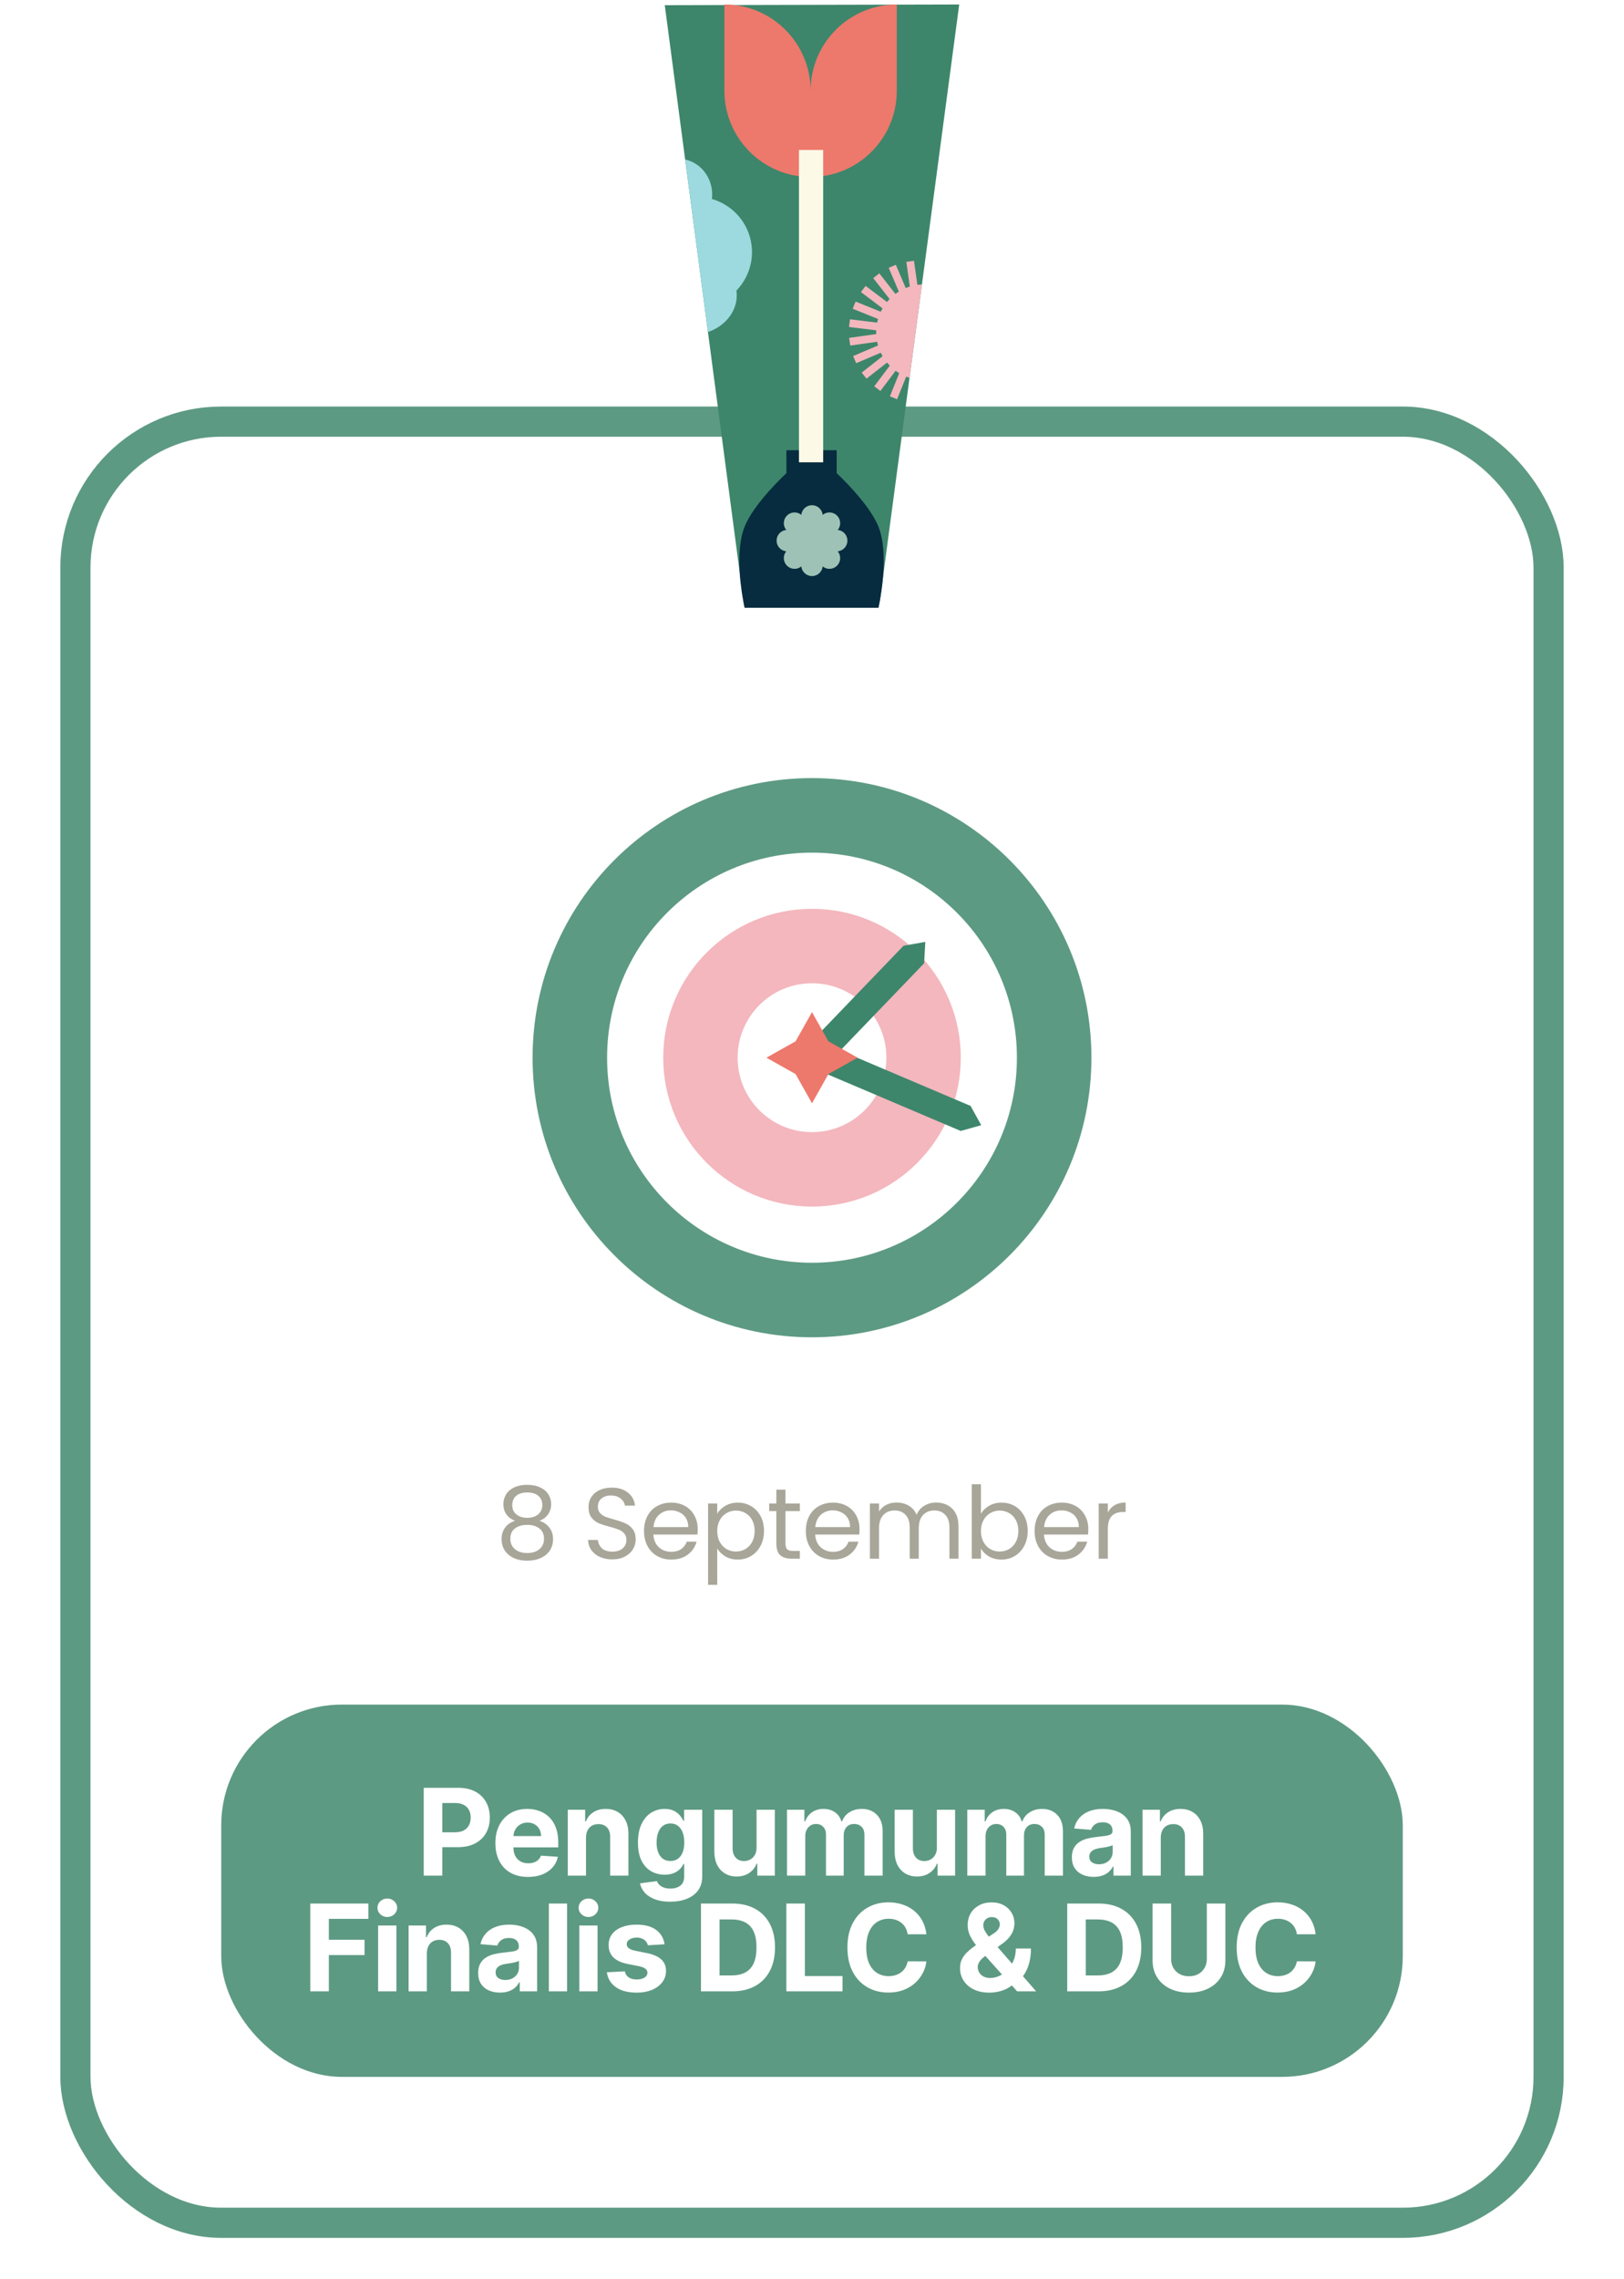 <svg width="323" height="453" viewBox="0 0 323 453" fill="none" xmlns="http://www.w3.org/2000/svg">
<g filter="url(#filter0_dd_5864_354)">
<rect x="12" y="66.802" width="299" height="364" rx="32" fill="white"/>
<rect x="15" y="69.802" width="293" height="358" rx="29" stroke="#5D9A83" stroke-width="6"/>
<path fill-rule="evenodd" clip-rule="evenodd" d="M161.5 155.474C138.992 155.474 120.746 173.72 120.746 196.228C120.746 218.736 138.992 236.983 161.5 236.983C184.008 236.983 202.254 218.736 202.254 196.228C202.254 173.72 184.008 155.474 161.5 155.474ZM105.926 196.228C105.926 165.536 130.807 140.654 161.5 140.654C192.193 140.654 217.074 165.536 217.074 196.228C217.074 226.921 192.193 251.802 161.5 251.802C130.807 251.802 105.926 226.921 105.926 196.228Z" fill="#5D9A83"/>
<path fill-rule="evenodd" clip-rule="evenodd" d="M161.5 181.432C153.328 181.432 146.704 188.056 146.704 196.228C146.704 204.399 153.328 211.024 161.5 211.024C169.671 211.024 176.295 204.399 176.295 196.228C176.295 188.056 169.671 181.432 161.5 181.432ZM131.908 196.228C131.908 179.885 145.157 166.637 161.5 166.637C177.842 166.637 191.091 179.885 191.091 196.228C191.091 212.571 177.842 225.819 161.5 225.819C145.157 225.819 131.908 212.571 131.908 196.228Z" fill="#F3B7BD"/>
<path d="M165.676 196.309L183.797 177.471L184.035 173.213L179.702 173.976L161.581 192.813" fill="#3D866B"/>
<path d="M159.853 197.522L191.083 210.79L195.155 209.644L193.043 205.817L161.813 192.55" fill="#3D866B"/>
<path d="M158.24 192.97L152.438 196.229L158.24 199.488L161.499 205.291L164.758 199.488L170.561 196.229L164.758 192.97L161.499 187.167L158.24 192.97Z" fill="#ED786C"/>
<path d="M102.441 288.283C101.695 287.989 101.121 287.563 100.721 287.003C100.321 286.443 100.121 285.763 100.121 284.963C100.121 284.243 100.301 283.596 100.661 283.023C101.021 282.436 101.555 281.976 102.261 281.643C102.981 281.296 103.848 281.123 104.861 281.123C105.875 281.123 106.735 281.296 107.441 281.643C108.161 281.976 108.701 282.436 109.061 283.023C109.435 283.596 109.621 284.243 109.621 284.963C109.621 285.736 109.415 286.416 109.001 287.003C108.588 287.576 108.021 288.003 107.301 288.283C108.128 288.536 108.781 288.983 109.261 289.623C109.755 290.249 110.001 291.009 110.001 291.903C110.001 292.769 109.788 293.529 109.361 294.183C108.935 294.823 108.328 295.323 107.541 295.683C106.768 296.029 105.875 296.203 104.861 296.203C103.848 296.203 102.955 296.029 102.181 295.683C101.421 295.323 100.828 294.823 100.401 294.183C99.975 293.529 99.761 292.769 99.761 291.903C99.761 291.009 100.001 290.243 100.481 289.603C100.961 288.963 101.615 288.523 102.441 288.283ZM107.861 285.183C107.861 284.369 107.595 283.743 107.061 283.303C106.528 282.863 105.795 282.643 104.861 282.643C103.941 282.643 103.215 282.863 102.681 283.303C102.148 283.743 101.881 284.376 101.881 285.203C101.881 285.949 102.155 286.549 102.701 287.003C103.261 287.456 103.981 287.683 104.861 287.683C105.755 287.683 106.475 287.456 107.021 287.003C107.581 286.536 107.861 285.929 107.861 285.183ZM104.861 289.083C103.875 289.083 103.068 289.316 102.441 289.783C101.815 290.236 101.501 290.923 101.501 291.843C101.501 292.696 101.801 293.383 102.401 293.903C103.015 294.423 103.835 294.683 104.861 294.683C105.888 294.683 106.701 294.423 107.301 293.903C107.901 293.383 108.201 292.696 108.201 291.843C108.201 290.949 107.895 290.269 107.281 289.803C106.668 289.323 105.861 289.083 104.861 289.083ZM121.791 295.943C120.871 295.943 120.044 295.783 119.311 295.463C118.591 295.129 118.024 294.676 117.611 294.103C117.197 293.516 116.984 292.843 116.971 292.083H118.911C118.977 292.736 119.244 293.289 119.711 293.743C120.191 294.183 120.884 294.403 121.791 294.403C122.657 294.403 123.337 294.189 123.831 293.763C124.337 293.323 124.591 292.763 124.591 292.083C124.591 291.549 124.444 291.116 124.151 290.783C123.857 290.449 123.491 290.196 123.051 290.023C122.611 289.849 122.017 289.663 121.271 289.463C120.351 289.223 119.611 288.983 119.051 288.743C118.504 288.503 118.031 288.129 117.631 287.623C117.244 287.103 117.051 286.409 117.051 285.543C117.051 284.783 117.244 284.109 117.631 283.523C118.017 282.936 118.557 282.483 119.251 282.163C119.957 281.843 120.764 281.683 121.671 281.683C122.977 281.683 124.044 282.009 124.871 282.663C125.711 283.316 126.184 284.183 126.291 285.263H124.291C124.224 284.729 123.944 284.263 123.451 283.863C122.957 283.449 122.304 283.243 121.491 283.243C120.731 283.243 120.111 283.443 119.631 283.843C119.151 284.229 118.911 284.776 118.911 285.483C118.911 285.989 119.051 286.403 119.331 286.723C119.624 287.043 119.977 287.289 120.391 287.463C120.817 287.623 121.411 287.809 122.171 288.023C123.091 288.276 123.831 288.529 124.391 288.783C124.951 289.023 125.431 289.403 125.831 289.923C126.231 290.429 126.431 291.123 126.431 292.003C126.431 292.683 126.251 293.323 125.891 293.923C125.531 294.523 124.997 295.009 124.291 295.383C123.584 295.756 122.751 295.943 121.791 295.943ZM138.769 289.903C138.769 290.249 138.749 290.616 138.709 291.003H129.949C130.015 292.083 130.382 292.929 131.049 293.543C131.729 294.143 132.549 294.443 133.509 294.443C134.295 294.443 134.949 294.263 135.469 293.903C136.002 293.529 136.375 293.036 136.589 292.423H138.549C138.255 293.476 137.669 294.336 136.789 295.003C135.909 295.656 134.815 295.983 133.509 295.983C132.469 295.983 131.535 295.749 130.709 295.283C129.895 294.816 129.255 294.156 128.789 293.303C128.322 292.436 128.089 291.436 128.089 290.303C128.089 289.169 128.315 288.176 128.769 287.323C129.222 286.469 129.855 285.816 130.669 285.363C131.495 284.896 132.442 284.663 133.509 284.663C134.549 284.663 135.469 284.889 136.269 285.343C137.069 285.796 137.682 286.423 138.109 287.223C138.549 288.009 138.769 288.903 138.769 289.903ZM136.889 289.523C136.889 288.829 136.735 288.236 136.429 287.743C136.122 287.236 135.702 286.856 135.169 286.603C134.649 286.336 134.069 286.203 133.429 286.203C132.509 286.203 131.722 286.496 131.069 287.083C130.429 287.669 130.062 288.483 129.969 289.523H136.889ZM142.651 286.863C143.011 286.236 143.545 285.716 144.251 285.303C144.971 284.876 145.805 284.663 146.751 284.663C147.725 284.663 148.605 284.896 149.391 285.363C150.191 285.829 150.818 286.489 151.271 287.343C151.725 288.183 151.951 289.163 151.951 290.283C151.951 291.389 151.725 292.376 151.271 293.243C150.818 294.109 150.191 294.783 149.391 295.263C148.605 295.743 147.725 295.983 146.751 295.983C145.818 295.983 144.991 295.776 144.271 295.363C143.565 294.936 143.025 294.409 142.651 293.783V301.003H140.831V284.843H142.651V286.863ZM150.091 290.283C150.091 289.456 149.925 288.736 149.591 288.123C149.258 287.509 148.805 287.043 148.231 286.723C147.671 286.403 147.051 286.243 146.371 286.243C145.705 286.243 145.085 286.409 144.511 286.743C143.951 287.063 143.498 287.536 143.151 288.163C142.818 288.776 142.651 289.489 142.651 290.303C142.651 291.129 142.818 291.856 143.151 292.483C143.498 293.096 143.951 293.569 144.511 293.903C145.085 294.223 145.705 294.383 146.371 294.383C147.051 294.383 147.671 294.223 148.231 293.903C148.805 293.569 149.258 293.096 149.591 292.483C149.925 291.856 150.091 291.123 150.091 290.283ZM156.227 286.343V292.803C156.227 293.336 156.34 293.716 156.567 293.943C156.793 294.156 157.187 294.263 157.747 294.263H159.087V295.803H157.447C156.433 295.803 155.673 295.569 155.167 295.103C154.66 294.636 154.407 293.869 154.407 292.803V286.343H152.987V284.843H154.407V282.083H156.227V284.843H159.087V286.343H156.227ZM170.952 289.903C170.952 290.249 170.932 290.616 170.892 291.003H162.132C162.199 292.083 162.565 292.929 163.232 293.543C163.912 294.143 164.732 294.443 165.692 294.443C166.479 294.443 167.132 294.263 167.652 293.903C168.185 293.529 168.559 293.036 168.772 292.423H170.732C170.439 293.476 169.852 294.336 168.972 295.003C168.092 295.656 166.999 295.983 165.692 295.983C164.652 295.983 163.719 295.749 162.892 295.283C162.079 294.816 161.439 294.156 160.972 293.303C160.505 292.436 160.272 291.436 160.272 290.303C160.272 289.169 160.499 288.176 160.952 287.323C161.405 286.469 162.039 285.816 162.852 285.363C163.679 284.896 164.625 284.663 165.692 284.663C166.732 284.663 167.652 284.889 168.452 285.343C169.252 285.796 169.865 286.423 170.292 287.223C170.732 288.009 170.952 288.903 170.952 289.903ZM169.072 289.523C169.072 288.829 168.919 288.236 168.612 287.743C168.305 287.236 167.885 286.856 167.352 286.603C166.832 286.336 166.252 286.203 165.612 286.203C164.692 286.203 163.905 286.496 163.252 287.083C162.612 287.669 162.245 288.483 162.152 289.523H169.072ZM186.194 284.643C187.048 284.643 187.808 284.823 188.474 285.183C189.141 285.529 189.668 286.056 190.054 286.763C190.441 287.469 190.634 288.329 190.634 289.343V295.803H188.834V289.603C188.834 288.509 188.561 287.676 188.014 287.103C187.481 286.516 186.754 286.223 185.834 286.223C184.888 286.223 184.134 286.529 183.574 287.143C183.014 287.743 182.734 288.616 182.734 289.763V295.803H180.934V289.603C180.934 288.509 180.661 287.676 180.114 287.103C179.581 286.516 178.854 286.223 177.934 286.223C176.988 286.223 176.234 286.529 175.674 287.143C175.114 287.743 174.834 288.616 174.834 289.763V295.803H173.014V284.843H174.834V286.423C175.194 285.849 175.674 285.409 176.274 285.103C176.888 284.796 177.561 284.643 178.294 284.643C179.214 284.643 180.028 284.849 180.734 285.263C181.441 285.676 181.968 286.283 182.314 287.083C182.621 286.309 183.128 285.709 183.834 285.283C184.541 284.856 185.328 284.643 186.194 284.643ZM195.1 286.883C195.473 286.229 196.02 285.696 196.74 285.283C197.46 284.869 198.28 284.663 199.2 284.663C200.186 284.663 201.073 284.896 201.86 285.363C202.646 285.829 203.266 286.489 203.72 287.343C204.173 288.183 204.4 289.163 204.4 290.283C204.4 291.389 204.173 292.376 203.72 293.243C203.266 294.109 202.64 294.783 201.84 295.263C201.053 295.743 200.173 295.983 199.2 295.983C198.253 295.983 197.42 295.776 196.7 295.363C195.993 294.949 195.46 294.423 195.1 293.783V295.803H193.28V281.003H195.1V286.883ZM202.54 290.283C202.54 289.456 202.373 288.736 202.04 288.123C201.706 287.509 201.253 287.043 200.68 286.723C200.12 286.403 199.5 286.243 198.82 286.243C198.153 286.243 197.533 286.409 196.96 286.743C196.4 287.063 195.946 287.536 195.6 288.163C195.266 288.776 195.1 289.489 195.1 290.303C195.1 291.129 195.266 291.856 195.6 292.483C195.946 293.096 196.4 293.569 196.96 293.903C197.533 294.223 198.153 294.383 198.82 294.383C199.5 294.383 200.12 294.223 200.68 293.903C201.253 293.569 201.706 293.096 202.04 292.483C202.373 291.856 202.54 291.123 202.54 290.283ZM216.455 289.903C216.455 290.249 216.435 290.616 216.395 291.003H207.635C207.702 292.083 208.069 292.929 208.735 293.543C209.415 294.143 210.235 294.443 211.195 294.443C211.982 294.443 212.635 294.263 213.155 293.903C213.689 293.529 214.062 293.036 214.275 292.423H216.235C215.942 293.476 215.355 294.336 214.475 295.003C213.595 295.656 212.502 295.983 211.195 295.983C210.155 295.983 209.222 295.749 208.395 295.283C207.582 294.816 206.942 294.156 206.475 293.303C206.009 292.436 205.775 291.436 205.775 290.303C205.775 289.169 206.002 288.176 206.455 287.323C206.909 286.469 207.542 285.816 208.355 285.363C209.182 284.896 210.129 284.663 211.195 284.663C212.235 284.663 213.155 284.889 213.955 285.343C214.755 285.796 215.369 286.423 215.795 287.223C216.235 288.009 216.455 288.903 216.455 289.903ZM214.575 289.523C214.575 288.829 214.422 288.236 214.115 287.743C213.809 287.236 213.389 286.856 212.855 286.603C212.335 286.336 211.755 286.203 211.115 286.203C210.195 286.203 209.409 286.496 208.755 287.083C208.115 287.669 207.749 288.483 207.655 289.523H214.575ZM220.338 286.623C220.658 285.996 221.111 285.509 221.698 285.163C222.298 284.816 223.024 284.643 223.878 284.643V286.523H223.398C221.358 286.523 220.338 287.629 220.338 289.843V295.803H218.518V284.843H220.338V286.623Z" fill="#A8A699"/>
<rect x="44" y="324.803" width="235" height="74" rx="24" fill="#5D9A83"/>
<path d="M84.276 358.803V341.348H91.163C92.487 341.348 93.615 341.601 94.546 342.107C95.478 342.607 96.188 343.303 96.677 344.195C97.171 345.081 97.418 346.104 97.418 347.263C97.418 348.422 97.168 349.445 96.668 350.331C96.168 351.218 95.444 351.908 94.495 352.402C93.552 352.896 92.41 353.144 91.069 353.144H86.68V350.186H90.472C91.183 350.186 91.768 350.064 92.228 349.82C92.694 349.57 93.041 349.226 93.268 348.789C93.501 348.345 93.617 347.837 93.617 347.263C93.617 346.683 93.501 346.178 93.268 345.746C93.041 345.308 92.694 344.97 92.228 344.732C91.762 344.487 91.171 344.365 90.455 344.365H87.967V358.803H84.276ZM105.022 359.058C103.676 359.058 102.517 358.786 101.545 358.24C100.579 357.689 99.835 356.911 99.312 355.905C98.789 354.894 98.528 353.698 98.528 352.317C98.528 350.97 98.789 349.789 99.312 348.771C99.835 347.754 100.571 346.962 101.519 346.394C102.474 345.825 103.593 345.541 104.877 345.541C105.741 345.541 106.545 345.681 107.289 345.959C108.039 346.232 108.693 346.644 109.25 347.195C109.812 347.746 110.25 348.439 110.562 349.274C110.875 350.104 111.031 351.075 111.031 352.189V353.186H99.977V350.936H107.613C107.613 350.414 107.5 349.95 107.272 349.547C107.045 349.144 106.73 348.828 106.326 348.601C105.929 348.368 105.465 348.252 104.937 348.252C104.386 348.252 103.897 348.379 103.471 348.635C103.051 348.885 102.721 349.223 102.483 349.649C102.244 350.07 102.122 350.539 102.116 351.056V353.195C102.116 353.843 102.235 354.402 102.474 354.874C102.718 355.345 103.062 355.709 103.505 355.965C103.948 356.22 104.474 356.348 105.082 356.348C105.485 356.348 105.855 356.291 106.19 356.178C106.525 356.064 106.812 355.894 107.051 355.666C107.289 355.439 107.471 355.161 107.596 354.831L110.954 355.053C110.784 355.86 110.434 356.564 109.906 357.166C109.383 357.763 108.707 358.229 107.877 358.564C107.054 358.894 106.102 359.058 105.022 359.058ZM116.551 351.235V358.803H112.92V345.712H116.38V348.021H116.534C116.824 347.26 117.309 346.658 117.991 346.215C118.673 345.766 119.5 345.541 120.471 345.541C121.38 345.541 122.173 345.74 122.849 346.138C123.525 346.536 124.051 347.104 124.426 347.843C124.801 348.575 124.988 349.45 124.988 350.468V358.803H121.358V351.115C121.363 350.314 121.159 349.689 120.744 349.24C120.329 348.786 119.758 348.558 119.031 348.558C118.542 348.558 118.11 348.664 117.735 348.874C117.366 349.084 117.076 349.391 116.866 349.794C116.662 350.192 116.556 350.672 116.551 351.235ZM133.268 363.985C132.091 363.985 131.083 363.823 130.242 363.499C129.407 363.181 128.742 362.746 128.248 362.195C127.753 361.644 127.432 361.024 127.285 360.337L130.643 359.885C130.745 360.146 130.907 360.391 131.128 360.618C131.35 360.845 131.643 361.027 132.006 361.164C132.375 361.306 132.824 361.377 133.353 361.377C134.143 361.377 134.793 361.183 135.304 360.797C135.822 360.416 136.08 359.777 136.08 358.879V356.485H135.927C135.768 356.848 135.529 357.192 135.211 357.516C134.893 357.84 134.483 358.104 133.983 358.308C133.483 358.513 132.887 358.615 132.194 358.615C131.211 358.615 130.316 358.388 129.509 357.933C128.708 357.473 128.069 356.771 127.591 355.828C127.12 354.879 126.884 353.681 126.884 352.232C126.884 350.749 127.125 349.51 127.608 348.516C128.091 347.521 128.733 346.777 129.535 346.283C130.341 345.789 131.225 345.541 132.185 345.541C132.918 345.541 133.532 345.666 134.026 345.916C134.52 346.161 134.918 346.468 135.219 346.837C135.526 347.2 135.762 347.558 135.927 347.911H136.063V345.712H139.668V358.931C139.668 360.044 139.395 360.976 138.85 361.726C138.304 362.476 137.549 363.039 136.583 363.414C135.623 363.794 134.518 363.985 133.268 363.985ZM133.344 355.888C133.929 355.888 134.424 355.743 134.827 355.453C135.236 355.158 135.549 354.737 135.765 354.192C135.986 353.641 136.097 352.982 136.097 352.215C136.097 351.448 135.989 350.783 135.773 350.22C135.557 349.652 135.245 349.212 134.836 348.899C134.427 348.587 133.929 348.431 133.344 348.431C132.748 348.431 132.245 348.593 131.836 348.916C131.427 349.235 131.117 349.678 130.907 350.246C130.697 350.814 130.591 351.47 130.591 352.215C130.591 352.97 130.697 353.624 130.907 354.175C131.123 354.72 131.432 355.144 131.836 355.445C132.245 355.74 132.748 355.888 133.344 355.888ZM150.472 353.229V345.712H154.103V358.803H150.617V356.425H150.481C150.185 357.192 149.694 357.808 149.006 358.274C148.324 358.74 147.492 358.973 146.509 358.973C145.634 358.973 144.864 358.774 144.199 358.377C143.535 357.979 143.015 357.414 142.64 356.681C142.27 355.948 142.083 355.07 142.077 354.047V345.712H145.708V353.399C145.714 354.172 145.921 354.783 146.33 355.232C146.739 355.681 147.288 355.905 147.975 355.905C148.413 355.905 148.822 355.806 149.202 355.607C149.583 355.402 149.89 355.101 150.123 354.703C150.361 354.306 150.478 353.814 150.472 353.229ZM156.527 358.803V345.712H159.987V348.021H160.141C160.413 347.254 160.868 346.649 161.504 346.206C162.141 345.763 162.902 345.541 163.788 345.541C164.686 345.541 165.45 345.766 166.081 346.215C166.712 346.658 167.132 347.26 167.342 348.021H167.479C167.746 347.271 168.229 346.672 168.928 346.223C169.632 345.769 170.464 345.541 171.425 345.541C172.646 345.541 173.638 345.931 174.399 346.709C175.166 347.482 175.55 348.578 175.55 349.999V358.803H171.928V350.715C171.928 349.987 171.734 349.442 171.348 349.078C170.962 348.715 170.479 348.533 169.899 348.533C169.24 348.533 168.726 348.743 168.357 349.164C167.987 349.578 167.803 350.127 167.803 350.808V358.803H164.283V350.638C164.283 349.996 164.098 349.485 163.729 349.104C163.365 348.723 162.885 348.533 162.288 348.533C161.885 348.533 161.521 348.635 161.197 348.84C160.879 349.039 160.626 349.32 160.439 349.683C160.251 350.041 160.158 350.462 160.158 350.945V358.803H156.527ZM186.333 353.229V345.712H189.963V358.803H186.477V356.425H186.341C186.046 357.192 185.554 357.808 184.867 358.274C184.185 358.74 183.352 358.973 182.369 358.973C181.494 358.973 180.725 358.774 180.06 358.377C179.395 357.979 178.875 357.414 178.5 356.681C178.131 355.948 177.943 355.07 177.938 354.047V345.712H181.568V353.399C181.574 354.172 181.781 354.783 182.19 355.232C182.6 355.681 183.148 355.905 183.835 355.905C184.273 355.905 184.682 355.806 185.063 355.607C185.443 355.402 185.75 355.101 185.983 354.703C186.222 354.306 186.338 353.814 186.333 353.229ZM192.387 358.803V345.712H195.848V348.021H196.001C196.274 347.254 196.728 346.649 197.365 346.206C198.001 345.763 198.762 345.541 199.649 345.541C200.546 345.541 201.311 345.766 201.941 346.215C202.572 346.658 202.992 347.26 203.203 348.021H203.339C203.606 347.271 204.089 346.672 204.788 346.223C205.492 345.769 206.325 345.541 207.285 345.541C208.507 345.541 209.498 345.931 210.259 346.709C211.027 347.482 211.41 348.578 211.41 349.999V358.803H207.788V350.715C207.788 349.987 207.595 349.442 207.208 349.078C206.822 348.715 206.339 348.533 205.759 348.533C205.1 348.533 204.586 348.743 204.217 349.164C203.848 349.578 203.663 350.127 203.663 350.808V358.803H200.143V350.638C200.143 349.996 199.958 349.485 199.589 349.104C199.225 348.723 198.745 348.533 198.149 348.533C197.745 348.533 197.382 348.635 197.058 348.84C196.74 349.039 196.487 349.32 196.299 349.683C196.112 350.041 196.018 350.462 196.018 350.945V358.803H192.387ZM217.531 359.05C216.696 359.05 215.951 358.905 215.298 358.615C214.645 358.32 214.127 357.885 213.747 357.311C213.372 356.732 213.184 356.01 213.184 355.146C213.184 354.419 213.318 353.808 213.585 353.314C213.852 352.82 214.216 352.422 214.676 352.121C215.136 351.82 215.659 351.593 216.244 351.439C216.835 351.286 217.454 351.178 218.102 351.115C218.863 351.036 219.477 350.962 219.943 350.894C220.409 350.82 220.747 350.712 220.957 350.57C221.167 350.428 221.272 350.218 221.272 349.939V349.888C221.272 349.348 221.102 348.931 220.761 348.635C220.426 348.34 219.948 348.192 219.329 348.192C218.676 348.192 218.156 348.337 217.77 348.627C217.383 348.911 217.127 349.269 217.002 349.7L213.645 349.428C213.815 348.632 214.15 347.945 214.65 347.365C215.15 346.78 215.795 346.331 216.585 346.019C217.38 345.7 218.301 345.541 219.346 345.541C220.073 345.541 220.77 345.627 221.434 345.797C222.105 345.968 222.698 346.232 223.216 346.59C223.738 346.948 224.15 347.408 224.451 347.97C224.752 348.527 224.903 349.195 224.903 349.973V358.803H221.46V356.987H221.358C221.147 357.396 220.866 357.757 220.514 358.07C220.162 358.377 219.738 358.618 219.244 358.794C218.75 358.965 218.179 359.05 217.531 359.05ZM218.571 356.544C219.105 356.544 219.576 356.439 219.985 356.229C220.395 356.013 220.716 355.723 220.948 355.36C221.181 354.996 221.298 354.584 221.298 354.124V352.735C221.184 352.808 221.028 352.877 220.829 352.939C220.636 352.996 220.417 353.05 220.173 353.101C219.929 353.146 219.684 353.189 219.44 353.229C219.196 353.263 218.974 353.294 218.775 353.323C218.349 353.385 217.977 353.485 217.659 353.621C217.341 353.757 217.093 353.942 216.917 354.175C216.741 354.402 216.653 354.686 216.653 355.027C216.653 355.521 216.832 355.899 217.19 356.161C217.554 356.416 218.014 356.544 218.571 356.544ZM230.87 351.235V358.803H227.24V345.712H230.7V348.021H230.853C231.143 347.26 231.629 346.658 232.311 346.215C232.993 345.766 233.819 345.541 234.791 345.541C235.7 345.541 236.493 345.74 237.169 346.138C237.845 346.536 238.37 347.104 238.745 347.843C239.12 348.575 239.308 349.45 239.308 350.468V358.803H235.677V351.115C235.683 350.314 235.478 349.689 235.064 349.24C234.649 348.786 234.078 348.558 233.351 348.558C232.862 348.558 232.43 348.664 232.055 348.874C231.686 349.084 231.396 349.391 231.186 349.794C230.981 350.192 230.876 350.672 230.87 351.235ZM61.716 381.803V364.348H73.273V367.391H65.407V371.55H72.506V374.593H65.407V381.803H61.716ZM75.207 381.803V368.712H78.838V381.803H75.207ZM77.031 367.024C76.491 367.024 76.028 366.845 75.642 366.487C75.261 366.124 75.071 365.689 75.071 365.183C75.071 364.683 75.261 364.254 75.642 363.896C76.028 363.533 76.491 363.351 77.031 363.351C77.571 363.351 78.031 363.533 78.412 363.896C78.798 364.254 78.991 364.683 78.991 365.183C78.991 365.689 78.798 366.124 78.412 366.487C78.031 366.845 77.571 367.024 77.031 367.024ZM84.897 374.235V381.803H81.266V368.712H84.727V371.021H84.88C85.17 370.26 85.656 369.658 86.337 369.215C87.019 368.766 87.846 368.541 88.817 368.541C89.727 368.541 90.519 368.74 91.195 369.138C91.871 369.536 92.397 370.104 92.772 370.843C93.147 371.575 93.335 372.45 93.335 373.468V381.803H89.704V374.115C89.71 373.314 89.505 372.689 89.09 372.24C88.675 371.786 88.104 371.558 87.377 371.558C86.888 371.558 86.457 371.664 86.082 371.874C85.712 372.084 85.423 372.391 85.212 372.794C85.008 373.192 84.903 373.672 84.897 374.235ZM99.449 382.05C98.614 382.05 97.87 381.905 97.216 381.615C96.563 381.32 96.046 380.885 95.665 380.311C95.29 379.732 95.102 379.01 95.102 378.146C95.102 377.419 95.236 376.808 95.503 376.314C95.77 375.82 96.134 375.422 96.594 375.121C97.054 374.82 97.577 374.593 98.162 374.439C98.753 374.286 99.372 374.178 100.02 374.115C100.781 374.036 101.395 373.962 101.861 373.894C102.327 373.82 102.665 373.712 102.875 373.57C103.085 373.428 103.19 373.218 103.19 372.939V372.888C103.19 372.348 103.02 371.931 102.679 371.635C102.344 371.34 101.867 371.192 101.247 371.192C100.594 371.192 100.074 371.337 99.688 371.627C99.301 371.911 99.046 372.269 98.921 372.7L95.563 372.428C95.733 371.632 96.068 370.945 96.568 370.365C97.068 369.78 97.713 369.331 98.503 369.019C99.298 368.7 100.219 368.541 101.264 368.541C101.992 368.541 102.688 368.627 103.352 368.797C104.023 368.968 104.617 369.232 105.134 369.59C105.656 369.948 106.068 370.408 106.369 370.97C106.671 371.527 106.821 372.195 106.821 372.973V381.803H103.378V379.987H103.276C103.065 380.396 102.784 380.757 102.432 381.07C102.08 381.377 101.656 381.618 101.162 381.794C100.668 381.965 100.097 382.05 99.449 382.05ZM100.489 379.544C101.023 379.544 101.494 379.439 101.904 379.229C102.313 379.013 102.634 378.723 102.867 378.36C103.1 377.996 103.216 377.584 103.216 377.124V375.735C103.102 375.808 102.946 375.877 102.747 375.939C102.554 375.996 102.335 376.05 102.091 376.101C101.847 376.146 101.602 376.189 101.358 376.229C101.114 376.263 100.892 376.294 100.693 376.323C100.267 376.385 99.895 376.485 99.577 376.621C99.259 376.757 99.011 376.942 98.835 377.175C98.659 377.402 98.571 377.686 98.571 378.027C98.571 378.521 98.75 378.899 99.108 379.161C99.472 379.416 99.932 379.544 100.489 379.544ZM112.789 364.348V381.803H109.158V364.348H112.789ZM115.217 381.803V368.712H118.848V381.803H115.217ZM117.041 367.024C116.501 367.024 116.038 366.845 115.652 366.487C115.271 366.124 115.081 365.689 115.081 365.183C115.081 364.683 115.271 364.254 115.652 363.896C116.038 363.533 116.501 363.351 117.041 363.351C117.581 363.351 118.041 363.533 118.422 363.896C118.808 364.254 119.001 364.683 119.001 365.183C119.001 365.689 118.808 366.124 118.422 366.487C118.041 366.845 117.581 367.024 117.041 367.024ZM132.168 372.445L128.844 372.649C128.787 372.365 128.665 372.11 128.478 371.882C128.29 371.649 128.043 371.465 127.736 371.328C127.435 371.186 127.074 371.115 126.654 371.115C126.091 371.115 125.617 371.235 125.231 371.473C124.844 371.706 124.651 372.019 124.651 372.411C124.651 372.723 124.776 372.987 125.026 373.203C125.276 373.419 125.705 373.593 126.313 373.723L128.682 374.2C129.955 374.462 130.904 374.882 131.529 375.462C132.154 376.041 132.466 376.803 132.466 377.746C132.466 378.604 132.214 379.357 131.708 380.004C131.208 380.652 130.52 381.158 129.645 381.521C128.776 381.879 127.773 382.058 126.637 382.058C124.904 382.058 123.523 381.698 122.495 380.976C121.472 380.249 120.873 379.26 120.697 378.01L124.268 377.823C124.375 378.351 124.637 378.754 125.052 379.033C125.466 379.306 125.998 379.442 126.645 379.442C127.282 379.442 127.793 379.32 128.179 379.075C128.572 378.825 128.77 378.504 128.776 378.112C128.77 377.783 128.631 377.513 128.358 377.303C128.086 377.087 127.665 376.922 127.097 376.808L124.83 376.357C123.552 376.101 122.6 375.658 121.975 375.027C121.356 374.396 121.046 373.593 121.046 372.615C121.046 371.774 121.273 371.05 121.728 370.442C122.188 369.834 122.833 369.365 123.662 369.036C124.498 368.706 125.475 368.541 126.594 368.541C128.248 368.541 129.549 368.891 130.498 369.59C131.452 370.289 132.009 371.24 132.168 372.445ZM145.603 381.803H139.415V364.348H145.654C147.41 364.348 148.921 364.698 150.188 365.396C151.455 366.09 152.43 367.087 153.112 368.388C153.799 369.689 154.143 371.246 154.143 373.058C154.143 374.877 153.799 376.439 153.112 377.746C152.43 379.053 151.45 380.056 150.171 380.754C148.898 381.453 147.376 381.803 145.603 381.803ZM143.106 378.641H145.45C146.54 378.641 147.458 378.448 148.202 378.061C148.952 377.669 149.515 377.064 149.89 376.246C150.271 375.422 150.461 374.36 150.461 373.058C150.461 371.769 150.271 370.715 149.89 369.896C149.515 369.078 148.955 368.476 148.211 368.09C147.467 367.703 146.549 367.51 145.458 367.51H143.106V378.641ZM156.396 381.803V364.348H160.087V378.76H167.57V381.803H156.396ZM184.254 370.459H180.522C180.453 369.976 180.314 369.547 180.104 369.172C179.894 368.791 179.624 368.468 179.294 368.2C178.965 367.933 178.584 367.729 178.152 367.587C177.726 367.445 177.263 367.374 176.763 367.374C175.86 367.374 175.073 367.598 174.402 368.047C173.732 368.49 173.212 369.138 172.843 369.99C172.473 370.837 172.289 371.865 172.289 373.075C172.289 374.32 172.473 375.365 172.843 376.212C173.218 377.058 173.74 377.698 174.411 378.129C175.081 378.561 175.857 378.777 176.737 378.777C177.232 378.777 177.689 378.712 178.11 378.581C178.536 378.45 178.914 378.26 179.243 378.01C179.573 377.754 179.845 377.445 180.061 377.081C180.283 376.718 180.436 376.303 180.522 375.837L184.254 375.854C184.158 376.655 183.916 377.428 183.53 378.172C183.149 378.911 182.635 379.573 181.987 380.158C181.345 380.737 180.578 381.198 179.686 381.539C178.8 381.874 177.797 382.041 176.678 382.041C175.121 382.041 173.729 381.689 172.502 380.985C171.28 380.28 170.314 379.26 169.604 377.925C168.899 376.59 168.547 374.973 168.547 373.075C168.547 371.172 168.905 369.553 169.621 368.218C170.337 366.882 171.308 365.865 172.536 365.166C173.763 364.462 175.144 364.11 176.678 364.11C177.689 364.11 178.627 364.252 179.49 364.536C180.36 364.82 181.129 365.235 181.8 365.78C182.47 366.32 183.016 366.982 183.436 367.766C183.862 368.55 184.135 369.448 184.254 370.459ZM196.78 382.058C195.575 382.058 194.535 381.843 193.66 381.411C192.785 380.979 192.112 380.394 191.64 379.655C191.174 378.911 190.942 378.081 190.942 377.166C190.942 376.485 191.078 375.879 191.351 375.351C191.623 374.823 192.004 374.337 192.493 373.894C192.981 373.445 193.549 372.999 194.197 372.556L197.581 370.331C198.018 370.053 198.339 369.76 198.544 369.453C198.748 369.141 198.851 368.803 198.851 368.439C198.851 368.093 198.711 367.771 198.433 367.476C198.155 367.181 197.76 367.036 197.248 367.041C196.907 367.041 196.612 367.118 196.362 367.271C196.112 367.419 195.916 367.615 195.774 367.86C195.638 368.098 195.569 368.365 195.569 368.661C195.569 369.024 195.672 369.394 195.876 369.769C196.081 370.144 196.353 370.541 196.694 370.962C197.035 371.377 197.407 371.825 197.811 372.308L206.086 381.803H202.302L195.399 374.115C194.944 373.598 194.49 373.058 194.035 372.496C193.586 371.928 193.211 371.325 192.91 370.689C192.609 370.047 192.459 369.351 192.459 368.601C192.459 367.754 192.655 366.993 193.047 366.317C193.444 365.641 194.001 365.107 194.717 364.715C195.433 364.317 196.268 364.118 197.223 364.118C198.155 364.118 198.959 364.308 199.635 364.689C200.317 365.064 200.839 365.564 201.203 366.189C201.572 366.808 201.757 367.49 201.757 368.235C201.757 369.058 201.552 369.806 201.143 370.476C200.74 371.141 200.172 371.737 199.439 372.266L195.876 374.831C195.393 375.183 195.035 375.544 194.802 375.914C194.575 376.277 194.461 376.627 194.461 376.962C194.461 377.377 194.564 377.749 194.768 378.078C194.973 378.408 195.263 378.669 195.638 378.862C196.013 379.05 196.453 379.144 196.959 379.144C197.572 379.144 198.177 379.004 198.774 378.726C199.376 378.442 199.922 378.041 200.41 377.524C200.905 377.002 201.299 376.382 201.595 375.666C201.89 374.95 202.038 374.158 202.038 373.289H205.047C205.047 374.357 204.93 375.32 204.697 376.178C204.464 377.03 204.14 377.774 203.726 378.411C203.311 379.041 202.836 379.558 202.302 379.962C202.132 380.07 201.967 380.172 201.808 380.269C201.649 380.365 201.484 380.468 201.314 380.575C200.666 381.098 199.942 381.476 199.14 381.709C198.345 381.942 197.558 382.058 196.78 382.058ZM218.45 381.803H212.262V364.348H218.501C220.256 364.348 221.768 364.698 223.035 365.396C224.302 366.09 225.276 367.087 225.958 368.388C226.646 369.689 226.989 371.246 226.989 373.058C226.989 374.877 226.646 376.439 225.958 377.746C225.276 379.053 224.296 380.056 223.018 380.754C221.745 381.453 220.222 381.803 218.45 381.803ZM215.952 378.641H218.296C219.387 378.641 220.305 378.448 221.049 378.061C221.799 377.669 222.361 377.064 222.736 376.246C223.117 375.422 223.307 374.36 223.307 373.058C223.307 371.769 223.117 370.715 222.736 369.896C222.361 369.078 221.802 368.476 221.057 368.09C220.313 367.703 219.396 367.51 218.305 367.51H215.952V378.641ZM240.024 364.348H243.715V375.683C243.715 376.956 243.411 378.07 242.803 379.024C242.2 379.979 241.357 380.723 240.271 381.257C239.186 381.786 237.922 382.05 236.479 382.05C235.03 382.05 233.763 381.786 232.678 381.257C231.592 380.723 230.749 379.979 230.146 379.024C229.544 378.07 229.243 376.956 229.243 375.683V364.348H232.933V375.368C232.933 376.033 233.078 376.624 233.368 377.141C233.663 377.658 234.078 378.064 234.612 378.36C235.146 378.655 235.769 378.803 236.479 378.803C237.195 378.803 237.817 378.655 238.345 378.36C238.879 378.064 239.291 377.658 239.581 377.141C239.877 376.624 240.024 376.033 240.024 375.368V364.348ZM261.671 370.459H257.938C257.87 369.976 257.731 369.547 257.521 369.172C257.311 368.791 257.041 368.468 256.711 368.2C256.382 367.933 256.001 367.729 255.569 367.587C255.143 367.445 254.68 367.374 254.18 367.374C253.276 367.374 252.49 367.598 251.819 368.047C251.149 368.49 250.629 369.138 250.259 369.99C249.89 370.837 249.705 371.865 249.705 373.075C249.705 374.32 249.89 375.365 250.259 376.212C250.634 377.058 251.157 377.698 251.828 378.129C252.498 378.561 253.274 378.777 254.154 378.777C254.649 378.777 255.106 378.712 255.526 378.581C255.953 378.45 256.33 378.26 256.66 378.01C256.99 377.754 257.262 377.445 257.478 377.081C257.7 376.718 257.853 376.303 257.938 375.837L261.671 375.854C261.575 376.655 261.333 377.428 260.947 378.172C260.566 378.911 260.052 379.573 259.404 380.158C258.762 380.737 257.995 381.198 257.103 381.539C256.217 381.874 255.214 382.041 254.095 382.041C252.538 382.041 251.146 381.689 249.919 380.985C248.697 380.28 247.731 379.26 247.021 377.925C246.316 376.59 245.964 374.973 245.964 373.075C245.964 371.172 246.322 369.553 247.038 368.218C247.754 366.882 248.725 365.865 249.953 365.166C251.18 364.462 252.561 364.11 254.095 364.11C255.106 364.11 256.044 364.252 256.907 364.536C257.776 364.82 258.546 365.235 259.217 365.78C259.887 366.32 260.433 366.982 260.853 367.766C261.279 368.55 261.552 369.448 261.671 370.459Z" fill="white"/>
</g>
<path d="M190.781 0.895L184.412 48.709L183.997 51.821L183.422 56.132L183.415 56.191L183.368 56.545L180.896 75.102L179.599 84.848L175.638 114.584L175.001 119.373C175.001 119.373 174.999 119.38 174.999 119.384C174.836 120.272 174.712 120.802 174.712 120.802H148.1C148.1 120.802 148.047 120.574 147.965 120.166L147.114 113.735L143.297 84.848L140.804 65.997L138.519 48.709L136.271 31.705L132.218 1.034L144.079 1.006L145.98 1C145.98 1 145.986 1 145.988 1L177.33 0.926C177.33 0.926 177.334 0.924 177.336 0.926L178.364 0.926L190.781 0.895Z" fill="#3D866B"/>
<path d="M161.222 18.036C161.222 8.568 153.548 0.894 144.079 0.894V18.036C144.079 27.505 151.754 35.179 161.222 35.179C170.69 35.179 178.365 27.505 178.365 18.036V0.894C168.896 0.894 161.222 8.568 161.222 18.036Z" fill="#ED786C"/>
<path d="M175.639 114.583C175.479 116.524 175.209 118.238 175.001 119.372C175.001 119.376 174.999 119.379 174.999 119.383C174.836 120.271 174.712 120.801 174.712 120.801H148.101C148.101 120.801 148.047 120.573 147.966 120.165C147.738 119.046 147.289 116.568 147.115 113.734C146.93 110.714 147.057 107.287 148.101 104.674C149.989 99.946 156.405 94.052 156.405 94.052V89.481H166.409V94.051C166.409 94.051 172.824 99.946 174.712 104.674C175.856 107.535 175.9 111.37 175.639 114.583Z" fill="#072C3F"/>
<path d="M146.484 57.894C146.927 61.439 144.484 64.758 140.804 65.996L138.519 48.709L136.271 31.705C138.993 32.287 141.2 34.652 141.586 37.717C141.664 38.34 141.66 38.955 141.586 39.548C145.702 40.734 148.917 44.255 149.481 48.752C149.909 52.18 148.702 55.44 146.465 57.753C146.471 57.799 146.478 57.847 146.484 57.894Z" fill="#9CDADF"/>
<path d="M182.462 56.624C182.762 56.583 183.066 56.555 183.368 56.544L180.896 75.101C180.672 75.031 180.449 74.951 180.232 74.864L178.422 79.351L176.993 78.774L178.848 74.174C178.602 74.026 178.363 73.865 178.131 73.694L175.108 77.709L173.878 76.782L176.965 72.681C176.776 72.484 176.593 72.28 176.42 72.069L172.334 75.266L171.385 74.052L175.54 70.801C175.408 70.575 175.288 70.346 175.175 70.108L170.284 72.188L169.682 70.77L174.63 68.666C174.56 68.424 174.498 68.177 174.448 67.931L169.102 68.685L168.887 67.158L174.267 66.4C174.258 66.153 174.258 65.905 174.269 65.655L168.868 64.995L169.053 63.464L174.456 64.126C174.506 63.881 174.565 63.64 174.634 63.401L169.595 61.37L170.171 59.941L175.179 61.961C175.288 61.731 175.405 61.507 175.531 61.289L171.237 58.056L172.163 56.826L176.409 60.021C176.574 59.819 176.748 59.624 176.93 59.437L173.679 55.28L174.893 54.331L178.088 58.418C178.309 58.255 178.533 58.101 178.767 57.958L176.758 53.232L178.175 52.63L180.142 57.254C180.407 57.143 180.679 57.044 180.953 56.959L180.26 52.05L181.786 51.835L182.462 56.624Z" fill="#F3B7BD"/>
<path d="M161.5 114.5C160.394 114.5 159.485 113.66 159.376 112.583C158.538 113.267 157.301 113.219 156.52 112.437C155.738 111.656 155.69 110.419 156.374 109.581C155.297 109.472 154.457 108.563 154.457 107.458C154.457 106.352 155.297 105.443 156.374 105.334C155.69 104.496 155.738 103.259 156.52 102.478C157.301 101.696 158.538 101.648 159.376 102.332C159.485 101.255 160.394 100.415 161.5 100.415C162.605 100.415 163.514 101.255 163.623 102.332C164.461 101.648 165.698 101.696 166.479 102.478C167.261 103.259 167.309 104.496 166.625 105.334C167.702 105.443 168.542 106.352 168.542 107.458C168.542 108.563 167.702 109.472 166.625 109.581C167.309 110.419 167.261 111.656 166.479 112.437C165.698 113.219 164.461 113.267 163.623 112.583C163.514 113.66 162.605 114.5 161.5 114.5Z" fill="#9EC2B5"/>
<path d="M163.724 29.805H158.905V91.89H163.724V29.805Z" fill="#FCF9E6"/>
<defs>
<filter id="filter0_dd_5864_354" x="0" y="64.802" width="323" height="388" filterUnits="userSpaceOnUse" color-interpolation-filters="sRGB">
<feFlood flood-opacity="0" result="BackgroundImageFix"/>
<feColorMatrix in="SourceAlpha" type="matrix" values="0 0 0 0 0 0 0 0 0 0 0 0 0 0 0 0 0 0 127 0" result="hardAlpha"/>
<feMorphology radius="3" operator="erode" in="SourceAlpha" result="effect1_dropShadow_5864_354"/>
<feOffset dy="10"/>
<feGaussianBlur stdDeviation="7.5"/>
<feComposite in2="hardAlpha" operator="out"/>
<feColorMatrix type="matrix" values="0 0 0 0 0.063 0 0 0 0 0.094 0 0 0 0 0.157 0 0 0 0.1 0"/>
<feBlend mode="normal" in2="BackgroundImageFix" result="effect1_dropShadow_5864_354"/>
<feColorMatrix in="SourceAlpha" type="matrix" values="0 0 0 0 0 0 0 0 0 0 0 0 0 0 0 0 0 0 127 0" result="hardAlpha"/>
<feMorphology radius="4" operator="erode" in="SourceAlpha" result="effect2_dropShadow_5864_354"/>
<feOffset dy="4"/>
<feGaussianBlur stdDeviation="3"/>
<feComposite in2="hardAlpha" operator="out"/>
<feColorMatrix type="matrix" values="0 0 0 0 0.063 0 0 0 0 0.094 0 0 0 0 0.157 0 0 0 0.1 0"/>
<feBlend mode="normal" in2="effect1_dropShadow_5864_354" result="effect2_dropShadow_5864_354"/>
<feBlend mode="normal" in="SourceGraphic" in2="effect2_dropShadow_5864_354" result="shape"/>
</filter>
</defs>
</svg>
